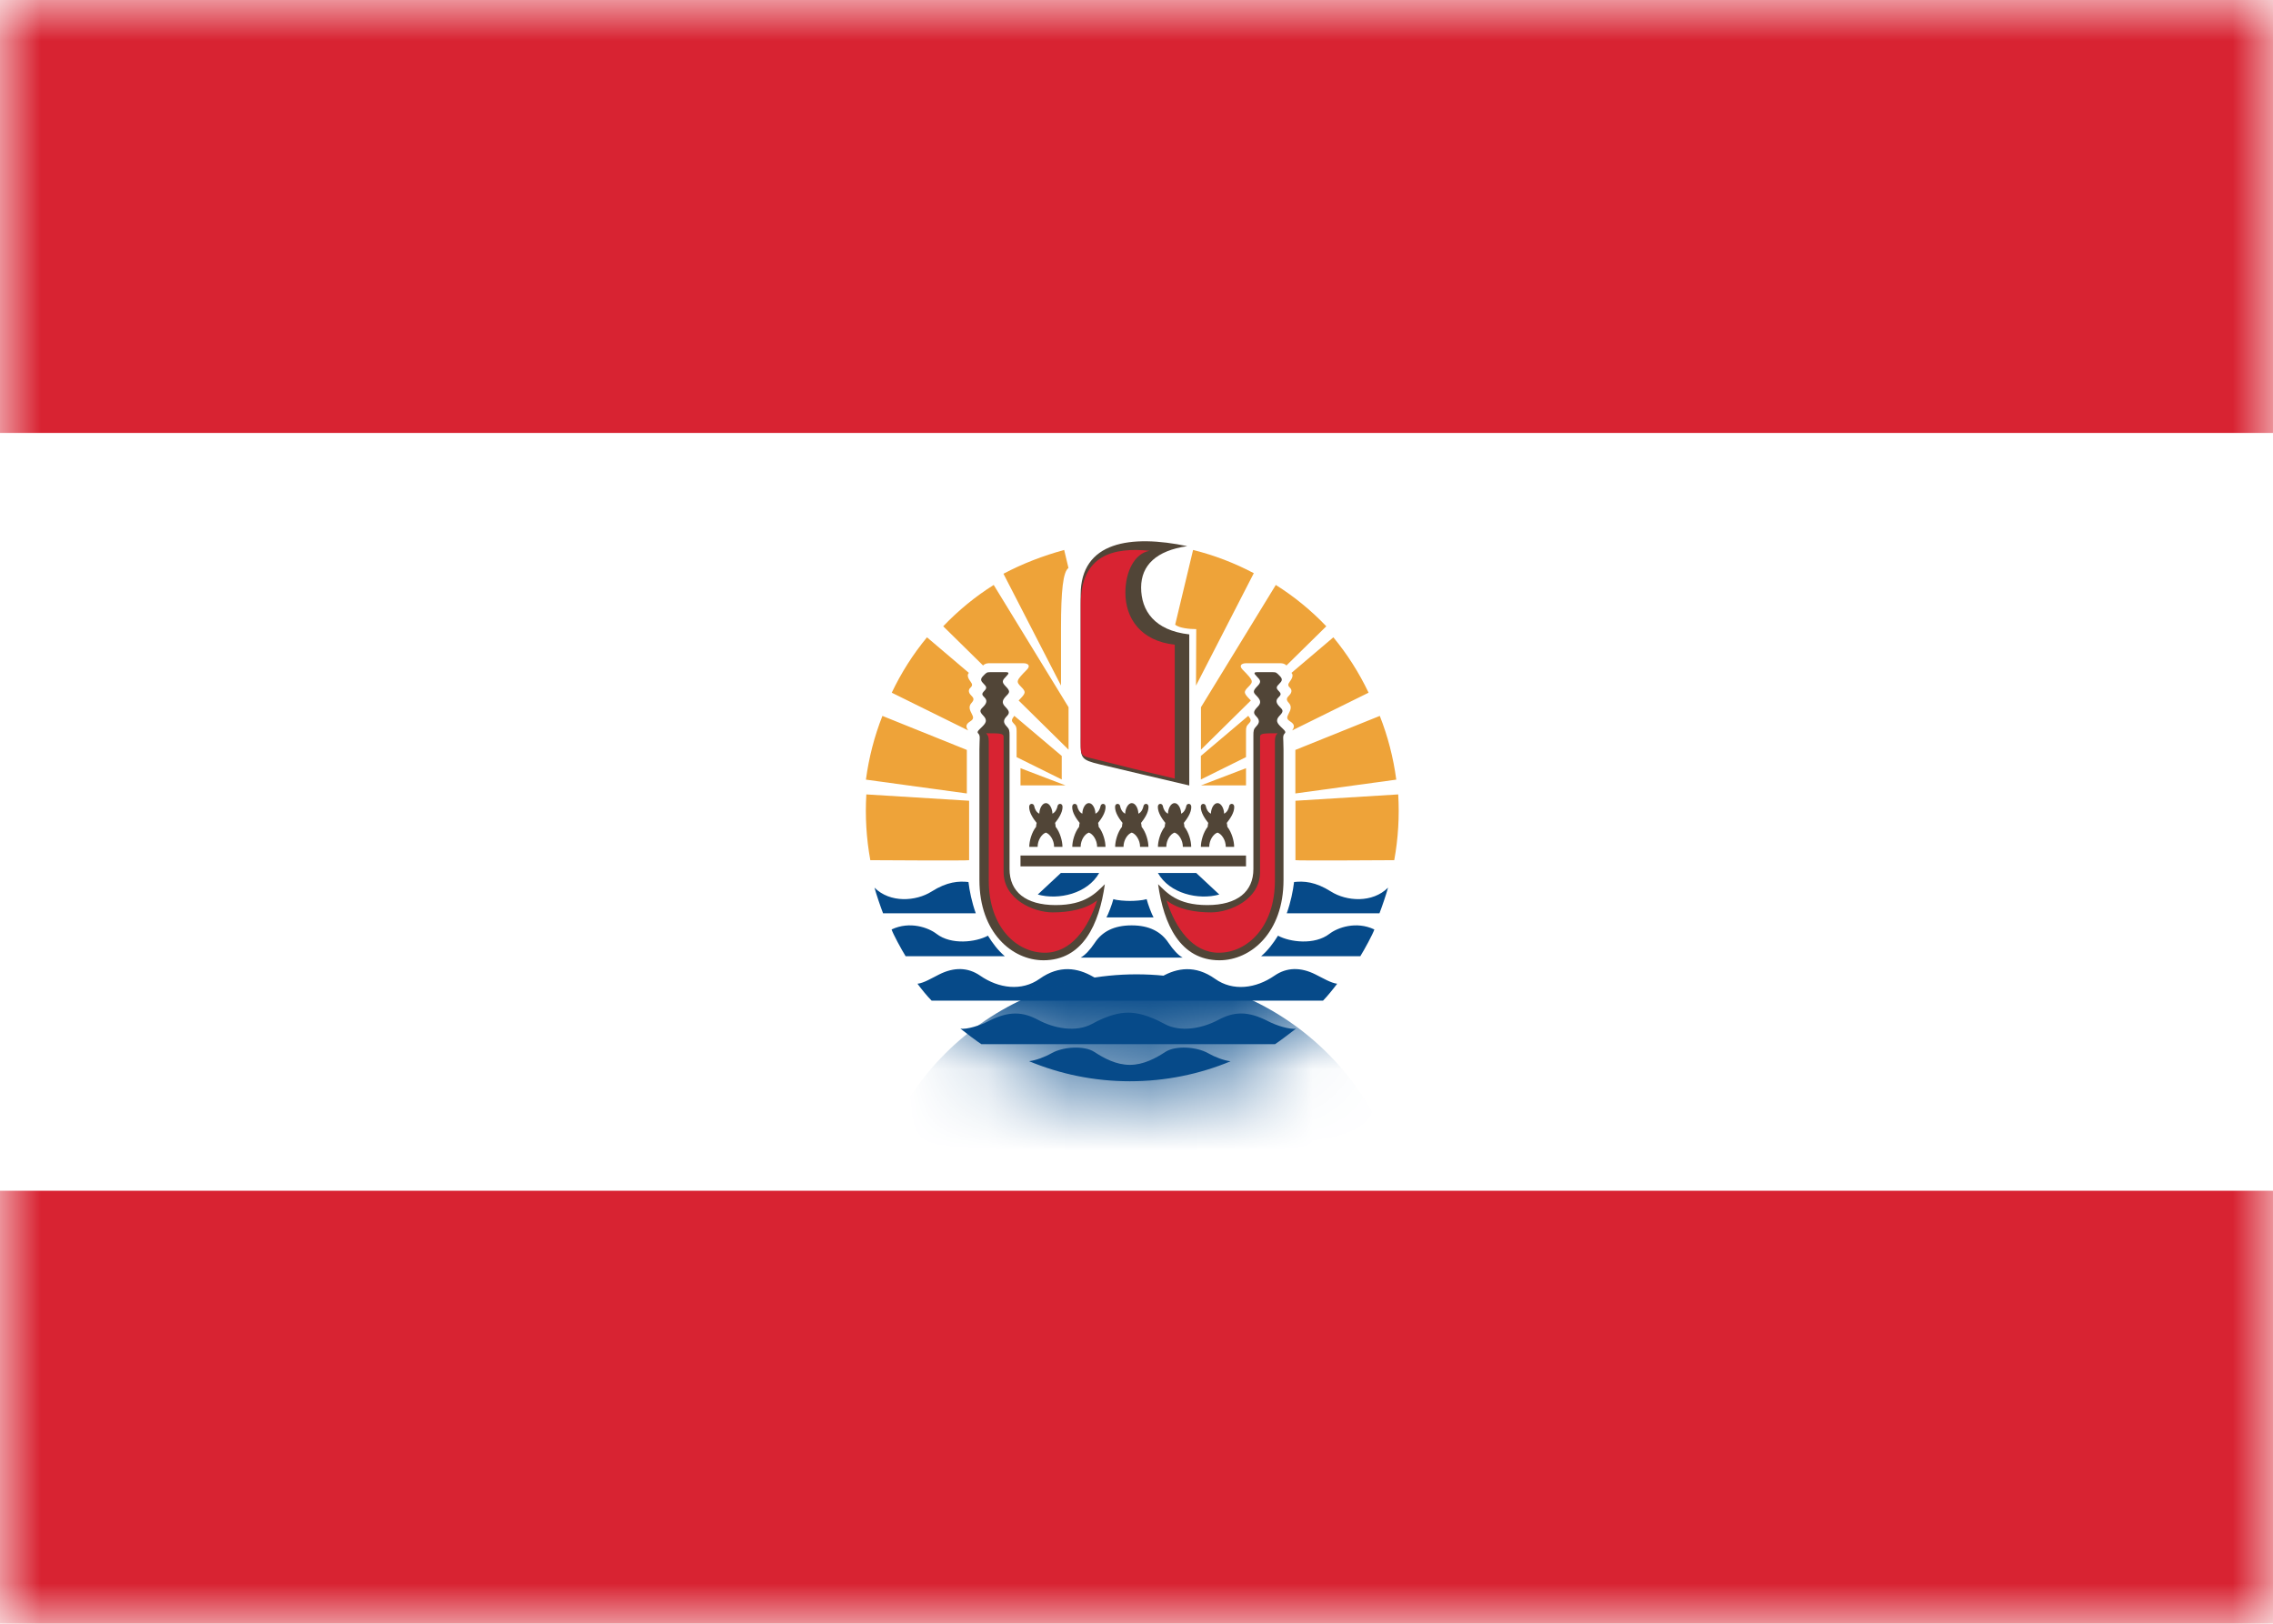 <svg class="SVGInline-svg" xmlns="http://www.w3.org/2000/svg" xmlns:xlink="http://www.w3.org/1999/xlink" width="28" height="20"><defs><rect id="PFa" width="28" height="20" x="0" y="0" rx="0"></rect><circle id="PFc" cx="3.333" cy="3.333" r="3.333"></circle></defs><g fill="none" fill-rule="evenodd"><mask id="PFb" fill="#fff"><use xlink:href="#PFa"></use></mask><rect width="27.5" height="19.5" x=".25" y=".25" rx="2"></rect><path fill="#D82332" d="M0 0h28v5.333H0zM0 14.667h28v5.333H0z" mask="url(#PFb)"></path><g mask="url(#PFb)"><path fill="#064A89" d="M13.068 10.753l-.284.265c.257.072.614-.012.756-.265h-.471M10.772 10.933c.192.192.511.17.704.048.193-.122.334-.13.454-.117.013.109.041.248.09.385h-1.142c-.028-.071-.084-.235-.106-.317M10.984 11.448c.224-.106.453-.022.552.054.183.141.486.103.634.023.057.092.125.183.208.253h-1.222c-.05-.08-.157-.277-.173-.33M16.298 12.325c.054-.055.126-.144.174-.208-.079-.01-.171-.067-.268-.115-.18-.09-.352-.09-.505.016-.227.157-.511.196-.732.038-.242-.172-.467-.135-.657-.026-.189.109-.309.115-.423.115s-.234-.006-.423-.115c-.189-.109-.414-.147-.657.026-.221.157-.505.119-.732-.038-.153-.106-.325-.106-.505-.016-.098.049-.189.106-.268.115.047.064.12.154.174.208h4.823M15.707 12.861c.05-.032.189-.138.259-.192-.076.016-.248-.04-.338-.087-.259-.135-.429-.122-.622-.019-.193.103-.464.157-.663.048-.199-.109-.341-.138-.445-.138-.104 0-.246.029-.445.138-.199.109-.47.055-.663-.048-.192-.103-.363-.115-.622.019-.089.046-.262.103-.338.087.069.055.208.16.259.192H15.707M14.568 11.795c-.054-.029-.116-.096-.174-.182-.092-.138-.237-.215-.454-.215-.218 0-.363.077-.454.215-.057.086-.12.153-.174.182h1.256M14.21 11.3c-.022-.038-.069-.16-.085-.225-.051.016-.148.022-.205.022-.057 0-.155-.006-.205-.022-.016.064-.063.186-.085.225h.581M14.736 10.753l.284.265c-.257.072-.614-.012-.756-.265h.471M17.099 10.933c-.192.192-.511.17-.704.048-.193-.122-.334-.13-.454-.117-.013.109-.041.248-.09.385h1.142c.028-.071.084-.235.106-.317M16.929 11.448c-.224-.106-.453-.022-.552.054-.183.141-.486.103-.634.023-.057.092-.125.183-.208.253h1.222c.05-.08.157-.277.173-.33M15.159 13.072c-.383.159-.802.246-1.241.246-.439 0-.858-.088-1.241-.247.082-.01.191-.05.278-.099.142-.08.401-.096.524-.016.123.08.271.16.439.16s.316-.08.439-.16c.123-.08.382-.064.524.016.088.05.196.09.278.1"></path><path fill="#514537" d="M14.625 6.727c-.691-.144-1.313-.061-1.313.6v1.809c0 .199.004.224.237.279.505.119.552.132 1.101.26V7.814c-.429-.048-.593-.293-.593-.577 0-.276.189-.455.568-.51M12.854 11.828c-.385 0-.789-.34-.789-.988V9.231c0-.146.016-.166-.017-.2-.02-.02.022-.05.05-.079.043-.043.072-.079.014-.138-.058-.058-.033-.074.003-.111.036-.037.05-.074.016-.109-.035-.035-.043-.046-.005-.085.038-.038.022-.055-.009-.087-.032-.032-.047-.055-.006-.096.039-.04.043-.047.088-.047h.189c.044 0 .045.014.008.051-.048.049-.062.068-.008.123.054.055.052.074.017.109-.052.053-.075.089-.022.143.053.054.058.078.017.119-.04.041-.044.077 0 .122.034.035.036.055.036.115v1.644c0 .276.196.443.568.443.372 0 .499-.154.606-.257-.069.494-.271.937-.758.937M13.941 10.255c.052.016.103.093.103.176h.103c0-.071-.03-.18-.084-.247-.001-.018-.003-.033-.007-.048.038-.048.093-.125.092-.199-.001-.047-.055-.045-.062-.008-.005.03-.025.077-.063.093 0-.059-.033-.13-.081-.13-.047 0-.081.071-.081.13-.038-.016-.058-.063-.063-.093-.006-.037-.061-.039-.062.008-.002.074.054.151.092.199-.004.015-.006.03-.007.048-.054.067-.084.176-.084.247h.103c0-.083.05-.16.103-.176"></path><path fill="#514537" d="M13.412 10.255c.052.016.103.093.103.176h.103c0-.071-.03-.18-.084-.247-.001-.018-.003-.033-.007-.048.038-.048.093-.125.092-.199-.001-.047-.055-.045-.062-.008-.005.03-.025.077-.063.093 0-.059-.033-.13-.081-.13-.047 0-.08.071-.08.13-.038-.016-.058-.063-.063-.093-.006-.037-.061-.039-.062.008-.002.074.054.151.092.199-.004.015-.006.03-.007.048-.054.067-.084.176-.084.247h.103c0-.083.05-.16.103-.176M12.882 10.255c.052.016.103.093.103.176h.103c0-.071-.03-.18-.084-.247-.001-.018-.003-.033-.007-.048.038-.048.093-.125.092-.199-.001-.047-.055-.045-.062-.008-.005.03-.025.077-.063.093 0-.059-.033-.13-.08-.13-.047 0-.081.071-.081.13-.038-.016-.058-.063-.063-.093-.006-.037-.061-.039-.062.008-.002.074.054.151.092.199-.004.015-.006.03-.007.048-.054.067-.084.176-.084.247h.103c0-.083.051-.16.103-.176M14.47 10.255c-.052.016-.103.093-.103.176h-.103c0-.071.03-.18.084-.247.001-.018.003-.033.007-.048-.038-.048-.093-.125-.092-.199.001-.047.055-.045.062-.008.005.03.025.077.063.093 0-.059.033-.13.081-.13.047 0 .081.071.081.13.038-.016.058-.063.063-.093.006-.037.061-.039.062.008.002.074-.054.151-.092.199.004.015.006.03.007.048.054.067.084.176.084.247h-.103c0-.083-.05-.16-.103-.176M14.999 10.255c-.052.016-.103.093-.103.176h-.103c0-.071.03-.18.084-.247.001-.018.003-.033.007-.048-.038-.048-.093-.125-.092-.199.001-.047.055-.045.062-.008.005.03.025.077.063.093 0-.059.033-.13.081-.13.047 0 .081.071.081.13.038-.016.058-.063.063-.093.006-.037.061-.039.062.008.002.074-.054.151-.092.199.004.015.006.03.007.048.054.067.084.176.084.247h-.103c0-.083-.051-.16-.103-.176M12.571 10.538h2.778v.133H12.571z"></path><path fill="#514537" d="M15.022 11.828c.385 0 .789-.34.789-.988V9.231c0-.146-.016-.166.017-.2.02-.02-.022-.05-.05-.079-.043-.043-.072-.079-.014-.138.058-.058.033-.074-.003-.111-.036-.037-.051-.074-.016-.109.035-.035.043-.046.005-.085-.038-.038-.022-.055.009-.087.032-.032.047-.055.006-.096-.039-.04-.043-.047-.088-.047h-.189c-.044 0-.045.014-.008.051.048.049.062.068.008.123-.054.055-.052.074-.017.109.052.053.075.089.022.143-.053.054-.058.078-.017.119.04.041.044.077 0 .122-.034.035-.036.055-.036.115v1.644c0 .276-.196.443-.568.443-.372 0-.499-.154-.606-.257.069.494.271.937.758.937"></path><path fill="#EEA339" d="M12.571 9.674s0-.095 0-.212l.555.212-.555-0M11.909 9.773L10.667 9.603c.036-.271.104-.534.203-.785l1.04.419v.536M14.476 7.696l.221-.922c.258.064.51.16.748.286l-.712 1.385.003-.696c-.082 0-.208-.012-.259-.054M11.938 9.863l-1.266-.078c-.016.27-0.0.542.049.81 0 0 1.217.008 1.217 0v-.732M11.926 8.996c-.041-.055-.016-.084.028-.112.044-.029.038-.051.016-.093-.022-.042-.044-.087-.003-.132.041-.045.025-.064-.006-.096-.032-.032-.035-.067-.006-.093.028-.026.022-.045.003-.071-.019-.026-.056-.078-.023-.111l-.516-.438c-.171.207-.317.436-.434.682l.942.465M13.163 9.234l-.615-.606c.087-.088.095-.103.034-.165-.067-.068-.07-.075.067-.214.047-.047.021-.08-.046-.08h-.406c-.035 0-.062.002-.087.028l-.491-.483c.187-.196.396-.367.622-.509l.922 1.506v.524M12.523 9.327c0-.151 0-.3 0-.321 0-.045-.003-.063-.038-.098-.035-.035-.017-.052.01-.091l.584.494v.29l-.555-.275M13.07 8.446v-.711c0-.462.026-.693.092-.739l-.053-.222c-.259.071-.51.167-.748.293l.71 1.379M15.349 9.674s-0-.095-0-.212l-.555.212.555-0M15.958 9.773l1.242-.17c-.036-.271-.104-.534-.203-.785l-1.04.419v.536M15.958 9.863l1.266-.078c.016.27 0.0.542-.049.81 0 0-1.217.008-1.217 0v-.732M15.918 8.996c.041-.055.016-.084-.028-.112-.044-.029-.038-.051-.016-.093.022-.042.044-.087.003-.132-.041-.045-.025-.064.006-.096s.035-.067.006-.093c-.028-.026-.022-.045-.003-.071.019-.026.056-.078.023-.111l.516-.438c.171.207.317.436.434.682l-.942.465M14.794 9.234l.615-.606c-.087-.088-.096-.103-.034-.165.067-.068.07-.075-.067-.214-.047-.047-.021-.08.046-.08h.406c.035 0 .062.002.087.028l.491-.483c-.187-.196-.396-.367-.622-.509l-.922 1.506v.524M15.349 9.327c0-.151-0-.3-0-.321 0-.045.003-.063.038-.098.035-.035.017-.052-.01-.091l-.584.494v.29l.555-.275"></path><path fill="#D82332" d="M12.148 9.032c.022.022.032.045.032.099v1.716c0 .571.341.888.691.888.322 0 .533-.298.644-.645-.142.112-.35.148-.549.148-.23 0-.603-.157-.603-.497V9.077c0-.045-.044-.045-.215-.045M14.161 6.784c-.44-.045-.848.048-.848.658V9.063c0 .271-.021.238.205.295.41.103.456.116.953.232V7.941c-.424-.047-.608-.329-.608-.642 0-.249.108-.483.299-.515M15.737 9.032c-.022.022-.032.045-.032.099v1.716c0 .571-.341.888-.691.888-.322 0-.533-.298-.644-.645.142.112.35.148.549.148.23 0 .603-.157.603-.497V9.077c0-.045.044-.045.215-.045"></path><g transform="translate(10.667 6.667)"><mask id="PFd" fill="#fff"><use xlink:href="#PFc"></use></mask><circle cx="3.333" cy="8.667" r="3.333" fill="#064A89" mask="url(#PFd)"></circle></g></g></g></svg>